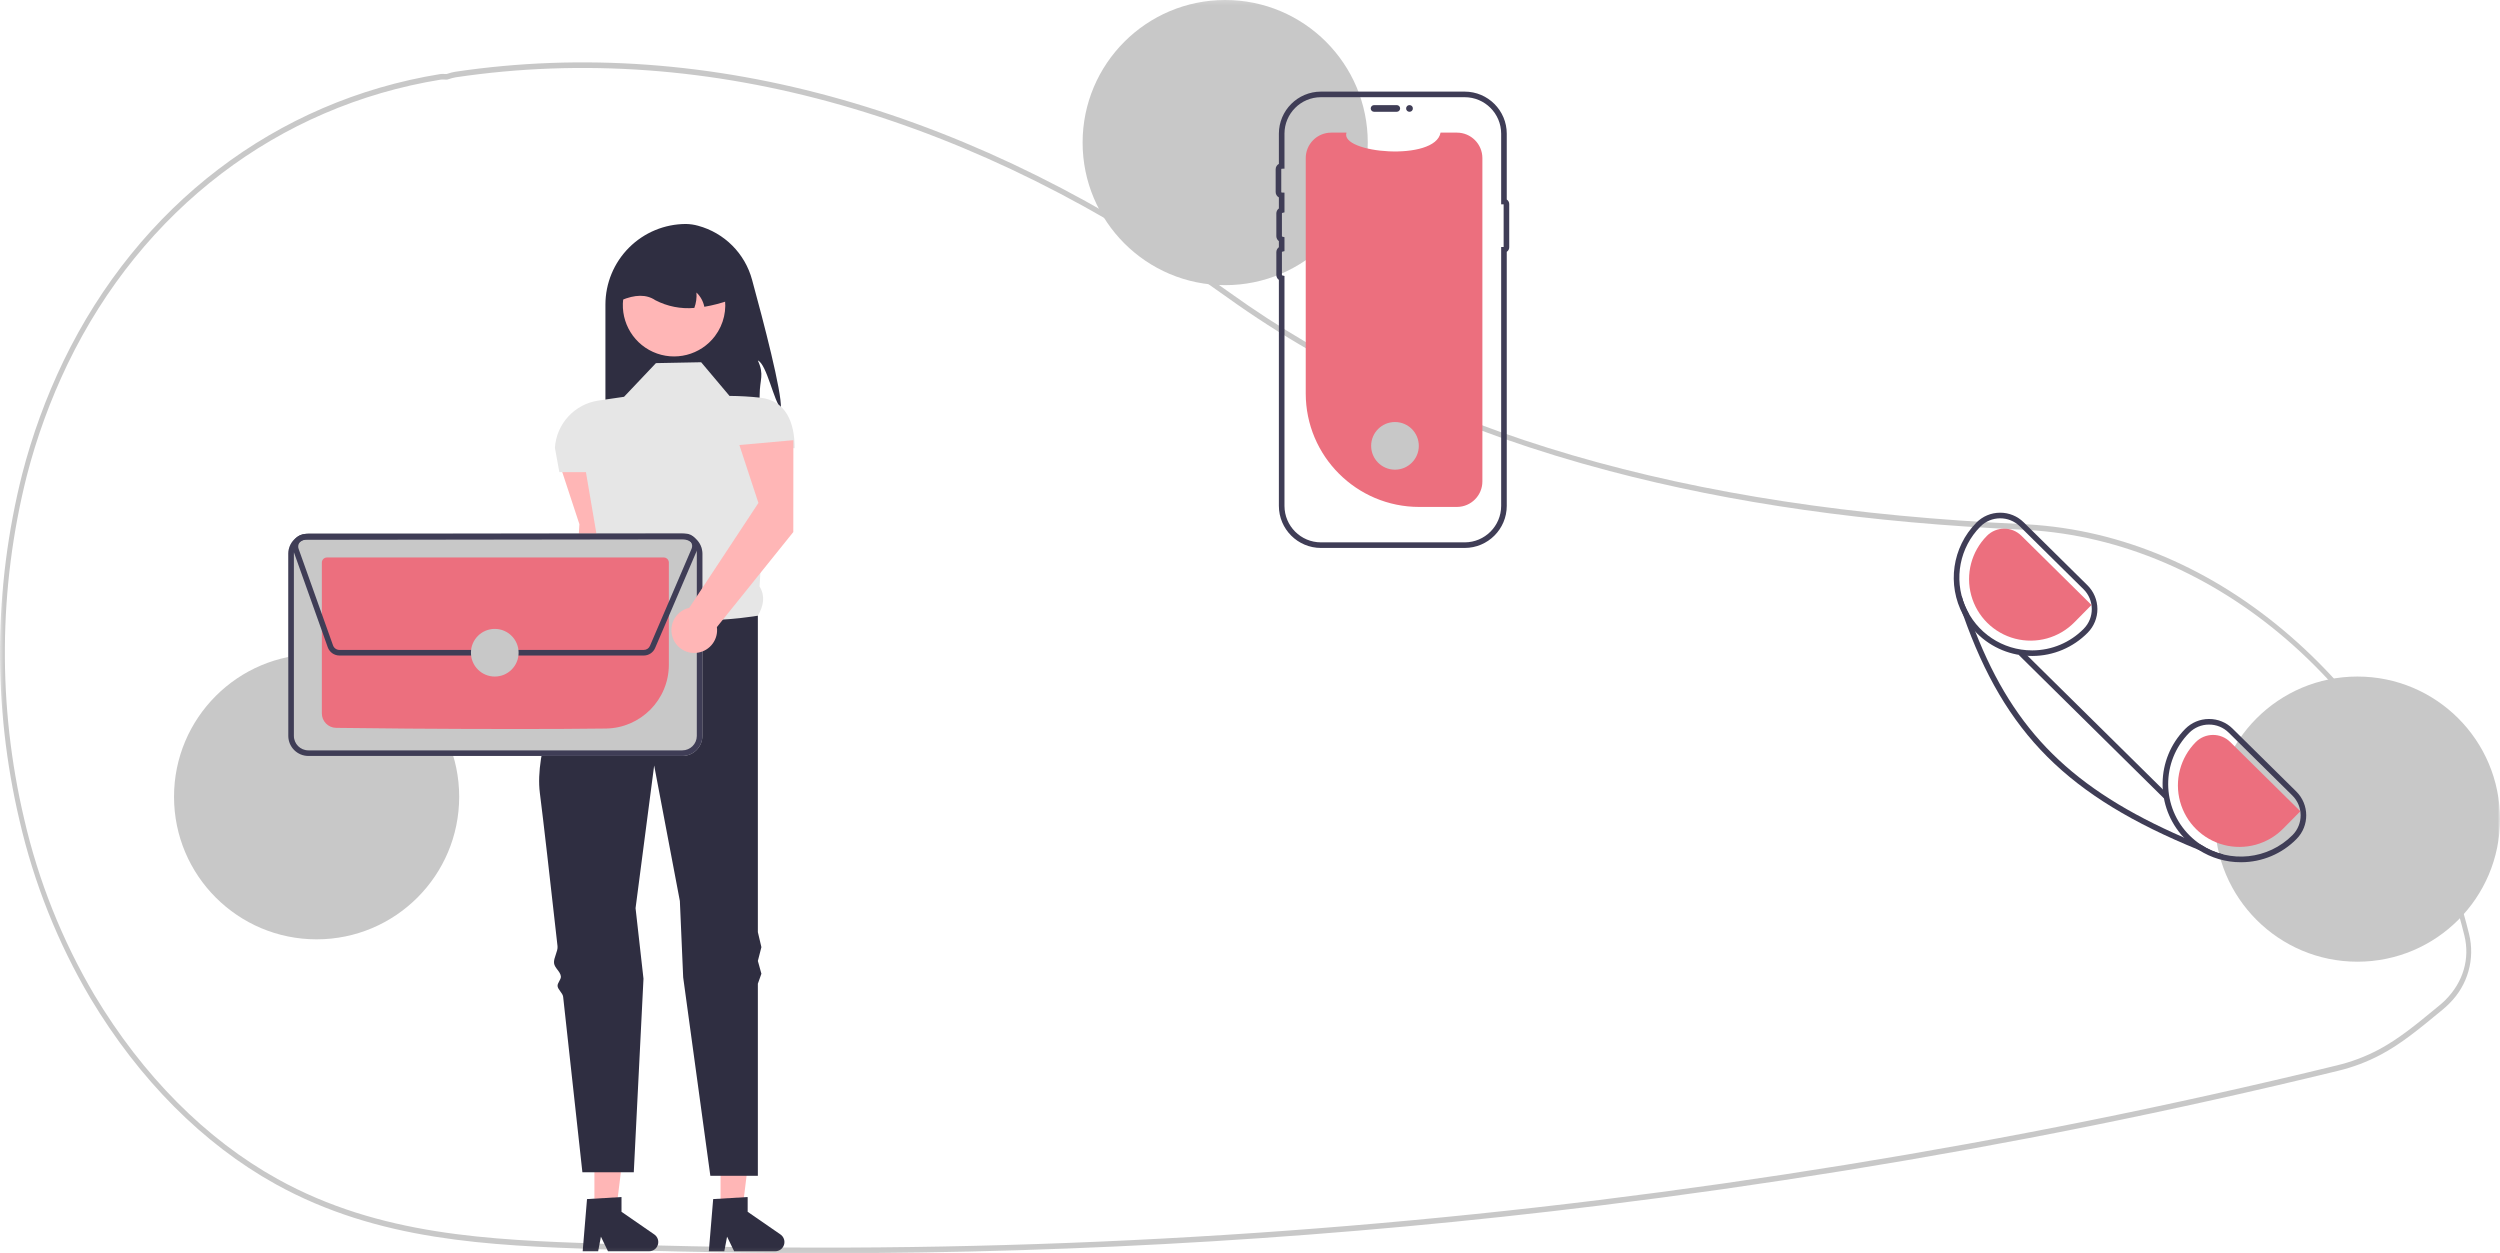 <svg xmlns="http://www.w3.org/2000/svg" xmlns:xlink="http://www.w3.org/1999/xlink" width="507.249" height="254.282" viewBox="0 0 507.249 254.282">
  <defs>
    <rect id="rect-1" width="507.249" height="254.282" x="0" y="0"/>
    <mask id="mask-2" maskContentUnits="userSpaceOnUse" maskUnits="userSpaceOnUse">
      <rect width="507.249" height="254.282" x="0" y="0" fill="black"/>
      <use fill="white" xlink:href="#rect-1"/>
    </mask>
  </defs>
  <g>
    <use fill="none" xlink:href="#rect-1"/>
    <g mask="url(#mask-2)">
      <path fill="rgb(200,200,200)" fill-rule="evenodd" d="M121.198 253.46c22.89.822 45.849.822 45.849.822 52.66 0 105.271-3.23 157.536-9.675 33.338-4.114 66.746-9.528 99.297-16.091 16.761-3.377 33.734-7.155 50.448-11.229 3.044-.725 5.983-1.835 8.746-3.302 4.143-2.215 7.605-5.067 11.988-8.678l.52-.429c.442-.365.875-.757 1.286-1.166l.171-.175c3.68-3.659 5.174-8.975 3.937-14.011-.653-2.664-1.395-5.298-2.203-7.828-6.578-20.755-18.324-38.923-33.968-52.54-15.85-13.796-34.318-21.668-53.411-22.765l-.974-.051c-68.587-3.077-121.24-18.457-160.971-47.018C198.065 22.39 143.74 6.911 92.352 14.562c-.525.089-1.041.221-1.543.396l-.196.062c-.152.006-.301-.002-.452-.01-.276-.024-.555-.018-.83.018-33.32 5.393-61.195 26.638-76.478 58.286-3.53 7.347-6.33 15.023-8.362 22.917-5.797 23.023-5.982 47.102-.54 70.212 2.917 12.693 7.771 24.862 14.39 36.079 9.904 16.549 22.887 29.593 37.548 37.724 20.957 11.623 43.504 12.433 65.309 13.216zM89.466 16.151c.101-.015.204-.021.306-.021.112 0 .226.006.344.012.201.014.402.016.602.007l.353-.099c.458-.16.928-.282 1.406-.365 51.164-7.614 105.261 7.808 156.45 44.6 21.597 15.525 47.719 27.396 77.641 35.282 25.065 6.606 52.48 10.5 83.81 11.907l.968.051c38.301 2.2 73.063 32.163 86.501 74.562.8 2.504 1.534 5.11 2.18 7.746 1.149 4.676-.239 9.42-3.806 13.015l-.103.108c-.357.349-.73.685-1.111.999l-.52.428c-4.341 3.576-7.77 6.401-11.83 8.572-2.697 1.432-5.565 2.514-8.535 3.221-16.703 4.072-33.664 7.848-50.413 11.222-32.529 6.559-65.916 11.97-99.232 16.082-67.41 8.313-135.372 11.271-203.249 8.846-21.702-.779-44.143-1.585-64.912-13.104-14.507-8.044-27.358-20.958-37.164-37.345-6.555-11.109-11.362-23.162-14.251-35.733-5.394-22.905-5.211-46.77.534-69.589 2.011-7.816 4.784-15.416 8.279-22.689 15.131-31.335 42.743-52.371 75.751-57.714z"/>
      <path fill="rgb(47,46,65)" fill-rule="evenodd" d="M158.444 82.848c-1.417-1.359-2.866-8.941-4.675-9.71 1.352 2.989.37 3.78.363 7.06.017 1.862-.2 3.72-.647 5.528H122.84V61.809c-0-4.34 1.724-8.502 4.793-11.571 3.069-3.069 7.231-4.793 11.571-4.793.82.016 1.635.135 2.425.355 5.361 1.447 9.544 5.642 10.976 11.007 2.336 8.539 6.052 22.753 5.839 26.04z"/>
      <path fill="rgb(255,182,182)" fill-rule="evenodd" d="M124.638 112.269l.015-18.641-10.958.979 3.867 11.757-1.81 29.551c-2.447.549-4.014 2.944-3.536 5.406.478 2.462 2.826 4.098 5.301 3.692 2.475-.406 4.178-2.705 3.845-5.191l3.275-27.554z"/>
      <path fill="rgb(255,182,182)" fill-rule="evenodd" d="M146.202 245.477l4.427-.001 2.106-17.075h-6.534l.001 17.076z"/>
      <path fill="rgb(47,46,65)" fill-rule="evenodd" d="M144.703 243.293l6.998-.418v2.998l6.653 4.595c.675.466.968 1.316.724 2.099-.244.783-.968 1.316-1.788 1.315h-8.331l-1.436-2.966-.561 2.966h-3.141l.882-10.59z"/>
      <path fill="rgb(255,182,182)" fill-rule="evenodd" d="M120.605 245.477l4.427-.001 2.106-17.075h-6.533l.001 17.076z"/>
      <path fill="rgb(47,46,65)" fill-rule="evenodd" d="M119.106 243.293l6.998-.418v2.998l6.653 4.595c.675.466.968 1.316.724 2.099-.244.783-.968 1.316-1.788 1.315h-8.331l-1.436-2.966-.561 2.966h-3.141l.882-10.59z"/>
      <path fill="rgb(230,230,230)" fill-rule="evenodd" d="M142.26 73.498l-9.171.18-6.473 6.833-5.19.761c-4.838.71-8.521 4.705-8.836 9.585l.899 4.939h5.395l3.121 18.323c-1.213 3.092-1.296 5.533 1.195 6.491l7.732 14.565 22.837-10.25c1.158-1.991 1.529-3.991.345-5.936l1.633-28.05h5.489c0-5.246-1.775-9.669-6.988-10.253-2.07-.224-4.151-.343-6.233-.357l-5.754-6.833z"/>
      <path fill="rgb(47,46,65)" fill-rule="evenodd" d="M153.769 124.925s-22.297 3.956-30.569-4.316c0 0-.84 1.426-2.105 3.79-.364.68-1.067 1.141-1.491 1.964-.386.749-1.378 1.669-1.798 2.518-.338.683.204 1.575-.147 2.313-4.236 8.885-9.185 21.418-8.124 29.694.684 5.337 2.097 17.756 3.586 31.094.116 1.042-.826 2.381-.709 3.431.11.991 1.279 1.692 1.389 2.685.073.659-.743 1.332-.67 1.99.08.722 1.049 1.43 1.129 2.15 2.039 18.417 3.906 35.612 3.906 35.612h10.429l1.968-39.271-1.608-14.315 3.776-28.951 5.215 27.512.671 15.484 5.511 40.26h9.642v-38.974l.719-2.025-.719-2.597.719-2.798-.719-3.047v-64.205z"/>
      <path fill="rgb(255,182,182)" fill-rule="evenodd" d="M145.075 68.18c-2.926 3.887-8.157 5.224-12.59 3.219-4.433-2.005-6.882-6.817-5.894-11.581.988-4.764 5.148-8.206 10.012-8.284 4.865-.078 9.133 3.229 10.272 7.959.03.125.055.248.08.377.591 2.911-.094 5.937-1.881 8.31z"/>
      <path fill="rgb(47,46,65)" fill-rule="evenodd" d="M142.908 62.248c-.221-1.107-.778-2.118-1.597-2.895.081 1.061-.066 2.126-.432 3.125-2.734.242-5.48-.302-7.916-1.568-1.834-1.244-4.168-1.136-6.887 0-0-2.671 1.06-5.232 2.949-7.121 1.889-1.889 4.45-2.949 7.121-2.949h1.798c5.561.001 10.069 4.509 10.07 10.07-1.66.595-3.369 1.043-5.107 1.338z"/>
      <ellipse cx="64.239" cy="161.662" fill="rgb(200,200,200)" rx="28.929" ry="28.929"/>
      <ellipse cx="248.59" cy="28.929" fill="rgb(200,200,200)" rx="28.929" ry="28.929"/>
      <ellipse cx="478.32" cy="166.2" fill="rgb(200,200,200)" rx="28.929" ry="28.929"/>
      <path fill="rgb(236,111,126)" fill-rule="evenodd" d="M300.776 32.084V97.683c0 2.836-2.283 5.143-5.118 5.173-.019.002-.038.003-.057.002h-7.635c-12.721 0-23.033-10.312-23.033-23.033V32.084c0-2.858 2.317-5.175 5.175-5.175h3.094c-1.433 4.181 18.018 5.941 19.086 0h3.313c2.858 0 5.175 2.317 5.175 5.175z"/>
      <path fill="rgb(63,61,86)" fill-rule="evenodd" d="M278.119 22.004c0-.374.304-.678.678-.678h4.612c.374.001.676.304.676.678 0 .374-.302.677-.676.678H278.797c-.374-0-.678-.304-.678-.678z"/>
      <path fill="rgb(63,61,86)" fill-rule="evenodd" d="M268.02 111.178h29.165c4.711-.005 8.529-3.823 8.535-8.534V51.091c.312-.195.502-.538.502-.907v-8.793c-0-.369-.19-.711-.502-.907V27.123c-.005-4.711-3.823-8.529-8.535-8.535h-29.165c-4.711.005-8.529 3.823-8.535 8.535v6.13c-.403.216-.654.637-.653 1.095v4.612c-.001.458.25.878.653 1.095v2.237c-.325.233-.517.609-.517 1.009v4.612c-0.0.4.192.775.517 1.009v1.238c-.325.233-.517.609-.517 1.009v4.612c-0.0.4.192.775.517 1.009v45.856c.005 4.711 3.823 8.529 8.535 8.534zm-7.4-84.056c.005-4.085 3.315-7.396 7.4-7.4h29.165c4.085.005 7.395 3.315 7.4 7.4v14.333h.502v8.665h-.502v52.523c-.005 4.085-3.315 7.396-7.4 7.4h-29.165c-4.085-.005-7.396-3.315-7.4-7.4V55.991l-.432-.106c-.049-.012-.084-.056-.085-.106V51.167c.001-.05.036-.094.085-.105l.432-.106v-2.831l-.432-.106c-.049-.012-.084-.055-.085-.105v-4.612c.001-.05.036-.094.085-.106l.432-.106V39.088l-.546-.021c-.059-.002-.106-.05-.107-.109v-4.612c.001-.059.048-.107.107-.109l.546-.021v-7.095z"/>
      <ellipse cx="285.986" cy="22.004" fill="rgb(63,61,86)" rx=".678" ry=".678"/>
      <path fill="rgb(200,200,200)" fill-rule="evenodd" d="M138.451 153.382H62.562c-2.244-.006-4.061-1.823-4.067-4.066v-36.978c.006-2.244 1.823-4.061 4.066-4.067h75.889c2.244.006 4.061 1.823 4.067 4.066v36.978c-.006 2.244-1.823 4.061-4.066 4.067z"/>
      <path fill="rgb(63,61,86)" fill-rule="evenodd" d="M62.562 153.383h75.889c2.244-.006 4.061-1.824 4.067-4.067v-36.978c-.006-2.244-1.823-4.061-4.067-4.066H62.561c-2.244.006-4.061 1.823-4.066 4.067v36.978c.006 2.244 1.823 4.061 4.067 4.067zm-2.933-41.044c.004-1.618 1.315-2.928 2.933-2.933h75.888c1.618.004 2.928 1.315 2.933 2.933v36.977c-.004 1.618-1.315 2.929-2.933 2.933H62.563c-1.618-.004-2.928-1.315-2.933-2.933v-36.977z"/>
      <path fill="rgb(236,111,126)" fill-rule="evenodd" d="M104.574 147.918c-14.967 0-30.573-.143-36.396-.236-1.593-.033-2.869-1.331-2.876-2.924v-30.609c.001-.571.463-1.035 1.034-1.037h68.338c.571.001 1.034.463 1.036 1.034v20.768c-.027 7.052-5.688 12.787-12.738 12.906-5.427.071-11.853.098-18.398.098z"/>
      <path fill="rgb(63,61,86)" fill-rule="evenodd" d="M68.869 133.006h61.749c1.003 0 1.91-.598 2.303-1.52l8.451-19.72.222-.517-.06-.025c.13-.731-.071-1.483-.548-2.052-.477-.569-1.182-.897-1.925-.896l-77.185.107c-.815.001-1.578.398-2.047 1.064-.469.666-.585 1.519-.312 2.286l6.989 19.607c.359.997 1.303 1.663 2.362 1.666zm-6.99-23.489l77.186-.107c.462 0 .893.232 1.147.617.254.386.298.873.116 1.297l-8.449 19.715c-.215.505-.711.833-1.26.832H68.869c-.58-.001-1.098-.366-1.295-.912l-6.989-19.606c-.15-.42-.086-.887.171-1.252.257-.365.675-.582 1.121-.583z"/>
      <ellipse cx="100.391" cy="132.438" fill="rgb(200,200,200)" rx="4.835" ry="4.835"/>
      <ellipse cx="283.04" cy="90.463" fill="rgb(200,200,200)" rx="4.835" ry="4.835"/>
      <path fill="rgb(63,61,86)" fill-rule="evenodd" d="M452.999 147.845l12.916 12.751c2.67 2.646 2.696 6.954.057 9.632-2.954 3.006-6.988 4.705-11.203 4.719h-.096c-3.04.01-6.018-.863-8.571-2.513-.934-.596-1.801-1.29-2.587-2.07-.142-.142-.284-.284-.42-.431-5.847-6.224-5.724-15.958.278-22.032 1.266-1.287 2.994-2.014 4.799-2.019h.045c1.791-.007 3.512.699 4.782 1.962zm-6.416 23.557c5.879 3.83 13.64 3.006 18.583-1.974 2.198-2.23 2.175-5.819-.051-8.021l-12.916-12.757c-1.058-1.051-2.491-1.639-3.982-1.633h-.034c-1.507.002-2.949.609-4.005 1.685-5.723 5.796-5.665 15.134.13 20.857.697.686 1.459 1.304 2.275 1.843z"/>
      <path fill="rgb(63,61,86)" fill-rule="evenodd" d="M410.621 105.988l12.916 12.757c1.285 1.268 2.013 2.995 2.025 4.8.012 1.805-.694 3.541-1.963 4.826-2.954 3.006-6.988 4.708-11.203 4.725h-.102c-4.179.009-8.192-1.639-11.158-4.583-.125-.125-.25-.25-.357-.375-.965-1.007-1.791-2.138-2.456-3.364l-.006-.005c-3.309-6.152-2.224-13.742 2.677-18.719 1.267-1.289 2.997-2.018 4.804-2.025h.04c1.791-.004 3.51.701 4.782 1.963zm1.77 25.974c3.912-.016 7.655-1.595 10.397-4.384 2.2-2.231 2.179-5.821-.045-8.027l-12.916-12.751c-2.23-2.198-5.819-2.175-8.021.051-4.179 4.231-5.407 10.559-3.115 16.047 2.292 5.488 7.656 9.062 13.603 9.064h.096z"/>
      <path fill="rgb(236,111,126)" fill-rule="evenodd" d="M466.74 164.605l-14.239-14.064c-1.944-1.916-5.072-1.896-6.993.043-3.139 3.171-4.346 7.776-3.166 12.079 1.18 4.303 4.567 7.648 8.884 8.775 4.317 1.126 8.907-.138 12.039-3.316l3.475-3.518z"/>
      <path fill="rgb(236,111,126)" fill-rule="evenodd" d="M424.365 122.752l-14.239-14.064c-1.944-1.916-5.072-1.896-6.993.043-3.139 3.171-4.346 7.776-3.166 12.079 1.18 4.303 4.567 7.648 8.884 8.775 4.317 1.126 8.907-.138 12.039-3.316l3.475-3.518z"/>
      <path fill="rgb(63,61,86)" fill-rule="evenodd" d="M451.093 173.365l-.34.896s-2.399-.91-4.651-1.827c-26.592-10.851-39.287-23.552-47.778-47.659l-.006-.006s-.604-1.702-1.174-3.483l.896-.289c.3 1.142.738 2.243 1.305 3.279 0 0 .698 1.982 1.435 3.863 7.981 20.347 19.751 31.975 42.316 41.794 0 0 1.702.74 3.488 1.469 1.383.901 2.907 1.565 4.51 1.963z"/>
      <rect width="1.135" height="41.408" x="424.148" y="126.312" fill="rgb(63,61,86)" rx="0" ry="0" transform="rotate(-45.355 424.716 147.016)"/>
      <path fill="rgb(255,182,182)" fill-rule="evenodd" d="M160.961 107.953l.015-18.641-10.958.979 3.867 11.757-14.037 21.279c-2.447.549-4.013 2.944-3.536 5.406.478 2.462 2.826 4.098 5.301 3.692 2.475-.406 4.178-2.705 3.845-5.191l15.503-19.282z"/>
    </g>
  </g>
</svg>
